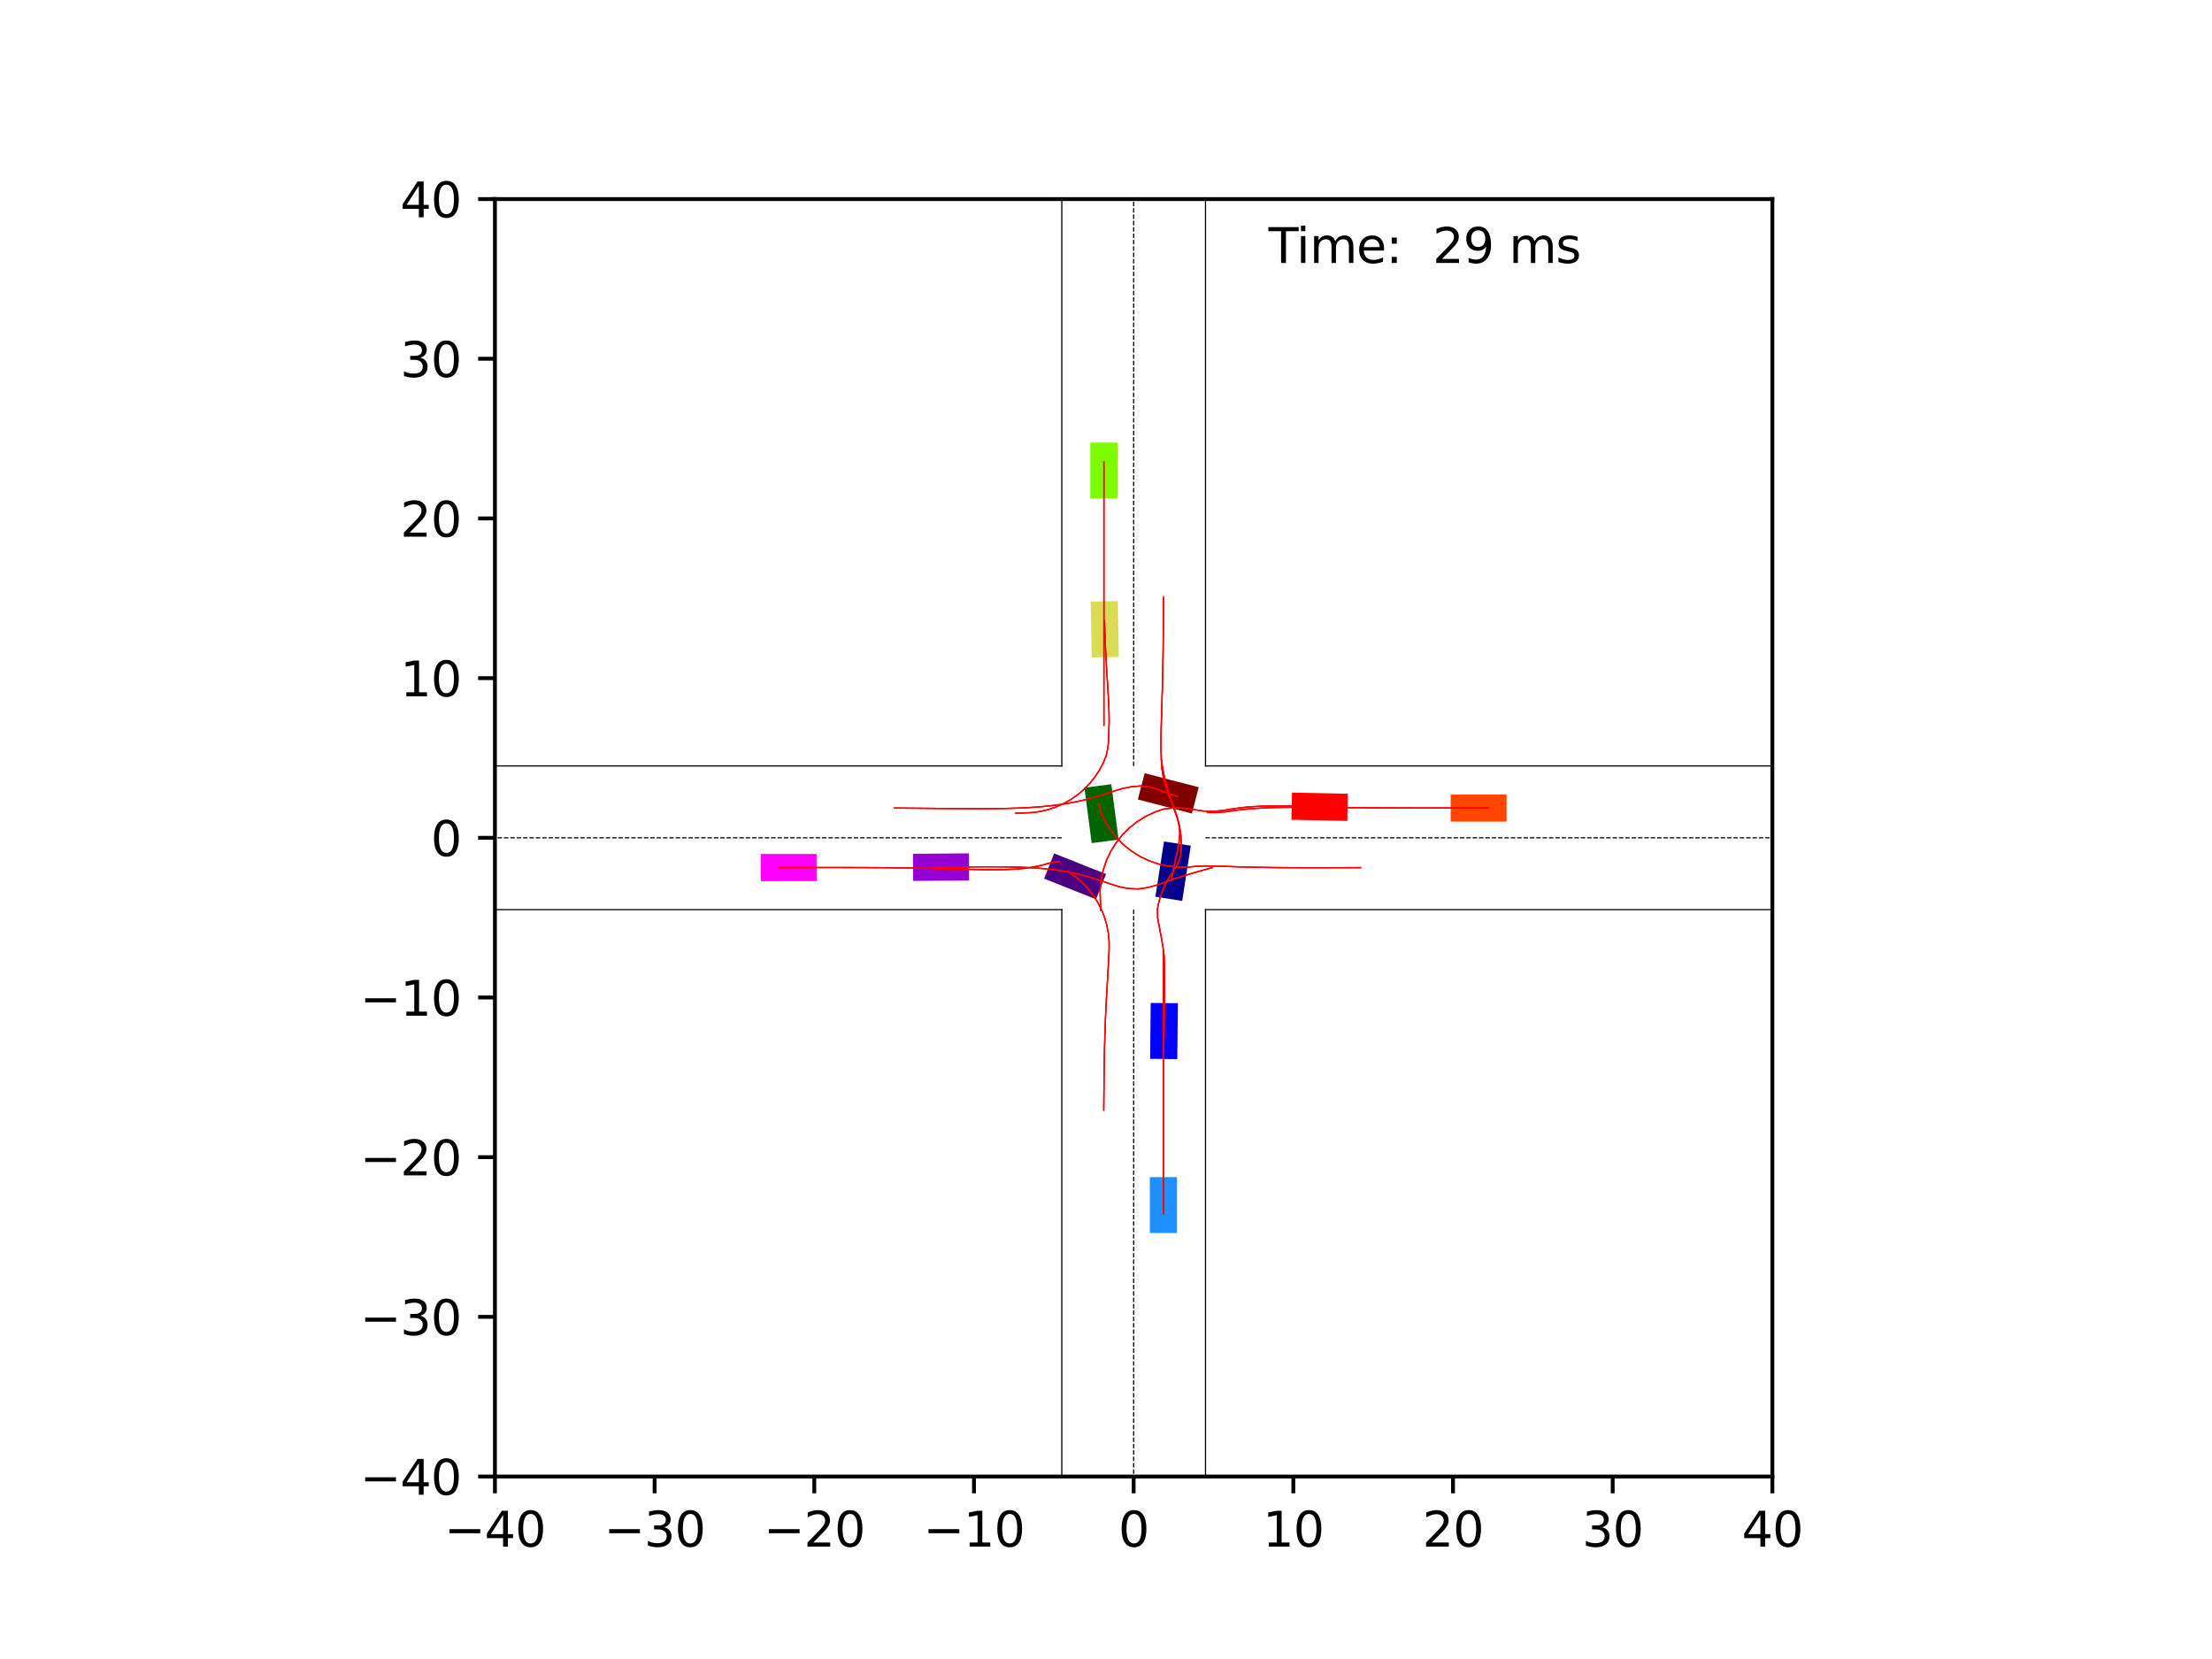 <?xml version="1.0" encoding="utf-8" standalone="no"?>
<!DOCTYPE svg PUBLIC "-//W3C//DTD SVG 1.1//EN"
  "http://www.w3.org/Graphics/SVG/1.1/DTD/svg11.dtd">
<svg xmlns:xlink="http://www.w3.org/1999/xlink" width="460.8pt" height="345.6pt" viewBox="0 0 460.8 345.6" xmlns="http://www.w3.org/2000/svg" version="1.1">
 <defs>
  <style type="text/css">*{stroke-linejoin: round; stroke-linecap: butt}</style>
 </defs>
 <g id="figure_1">
  <g id="patch_1">
   <path d="M 0 345.6 
L 460.8 345.6 
L 460.8 0 
L 0 0 
z
" style="fill: #ffffff"/>
  </g>
  <g id="axes_1">
   <g id="patch_2">
    <path d="M 103.104 307.584 
L 369.216 307.584 
L 369.216 41.472 
L 103.104 41.472 
z
" style="fill: #ffffff"/>
   </g>
   <g id="patch_3">
    <path d="M 246.272 187.673 
L 248.068 176.17 
L 242.481 175.297 
L 240.685 186.8 
z
" clip-path="url(#pac5187d729)" style="fill: #00008b"/>
   </g>
   <g id="patch_4">
    <path d="M 249.718 163.996 
L 238.449 161.071 
L 237.029 166.544 
L 248.297 169.47 
z
" clip-path="url(#pac5187d729)" style="fill: #800000"/>
   </g>
   <g id="patch_5">
    <path d="M 225.902 164.095 
L 227.417 175.639 
L 233.024 174.903 
L 231.509 163.36 
z
" clip-path="url(#pac5187d729)" style="fill: #006400"/>
   </g>
   <g id="patch_6">
    <path d="M 217.504 183.037 
L 228.323 187.338 
L 230.412 182.083 
L 219.593 177.782 
z
" clip-path="url(#pac5187d729)" style="fill: #4b0082"/>
   </g>
   <g id="patch_7">
    <path d="M 245.25 220.628 
L 245.364 208.987 
L 239.71 208.931 
L 239.595 220.573 
z
" clip-path="url(#pac5187d729)" style="fill: #0000ff"/>
   </g>
   <g id="patch_8">
    <path d="M 280.784 165.356 
L 269.144 165.117 
L 269.028 170.771 
L 280.668 171.01 
z
" clip-path="url(#pac5187d729)" style="fill: #ff0000"/>
   </g>
   <g id="patch_9">
    <path d="M 227.203 125.317 
L 227.429 136.958 
L 233.083 136.848 
L 232.857 125.208 
z
" clip-path="url(#pac5187d729)" style="fill: #dbdc56"/>
   </g>
   <g id="patch_10">
    <path d="M 190.23 183.512 
L 201.872 183.427 
L 201.831 177.772 
L 190.189 177.857 
z
" clip-path="url(#pac5187d729)" style="fill: #9400d3"/>
   </g>
   <g id="patch_11">
    <path d="M 245.188 256.856 
L 245.188 245.214 
L 239.533 245.214 
L 239.533 256.856 
z
" clip-path="url(#pac5187d729)" style="fill: #1e90ff"/>
   </g>
   <g id="patch_12">
    <path d="M 313.846 165.501 
L 302.204 165.504 
L 302.205 171.158 
L 313.847 171.156 
z
" clip-path="url(#pac5187d729)" style="fill: #ff4500"/>
   </g>
   <g id="patch_13">
    <path d="M 227.132 92.2 
L 227.132 103.842 
L 232.787 103.842 
L 232.787 92.2 
z
" clip-path="url(#pac5187d729)" style="fill: #7cfc00"/>
   </g>
   <g id="patch_14">
    <path d="M 158.476 183.555 
L 170.118 183.547 
L 170.115 177.893 
L 158.472 177.9 
z
" clip-path="url(#pac5187d729)" style="fill: #ff00ff"/>
   </g>
   <g id="matplotlib.axis_1">
    <g id="xtick_1">
     <g id="line2d_1">
      <defs>
       <path id="m1d5bf9b621" d="M 0 0 
L 0 3.5 
" style="stroke: #000000; stroke-width: 0.8"/>
      </defs>
      <g>
       <use xlink:href="#m1d5bf9b621" x="103.104" y="307.584" style="stroke: #000000; stroke-width: 0.8"/>
      </g>
     </g>
     <g id="text_1">
      <!-- −40 -->
      <g transform="translate(92.552 322.182) scale(0.1 -0.1)">
       <defs>
        <path id="DejaVuSans-2212" d="M 678 2272 
L 4684 2272 
L 4684 1741 
L 678 1741 
L 678 2272 
z
" transform="scale(0.016)"/>
        <path id="DejaVuSans-34" d="M 2419 4116 
L 825 1625 
L 2419 1625 
L 2419 4116 
z
M 2253 4666 
L 3047 4666 
L 3047 1625 
L 3713 1625 
L 3713 1100 
L 3047 1100 
L 3047 0 
L 2419 0 
L 2419 1100 
L 313 1100 
L 313 1709 
L 2253 4666 
z
" transform="scale(0.016)"/>
        <path id="DejaVuSans-30" d="M 2034 4250 
Q 1547 4250 1301 3770 
Q 1056 3291 1056 2328 
Q 1056 1369 1301 889 
Q 1547 409 2034 409 
Q 2525 409 2770 889 
Q 3016 1369 3016 2328 
Q 3016 3291 2770 3770 
Q 2525 4250 2034 4250 
z
M 2034 4750 
Q 2819 4750 3233 4129 
Q 3647 3509 3647 2328 
Q 3647 1150 3233 529 
Q 2819 -91 2034 -91 
Q 1250 -91 836 529 
Q 422 1150 422 2328 
Q 422 3509 836 4129 
Q 1250 4750 2034 4750 
z
" transform="scale(0.016)"/>
       </defs>
       <use xlink:href="#DejaVuSans-2212"/>
       <use xlink:href="#DejaVuSans-34" x="83.789"/>
       <use xlink:href="#DejaVuSans-30" x="147.412"/>
      </g>
     </g>
    </g>
    <g id="xtick_2">
     <g id="line2d_2">
      <g>
       <use xlink:href="#m1d5bf9b621" x="136.368" y="307.584" style="stroke: #000000; stroke-width: 0.8"/>
      </g>
     </g>
     <g id="text_2">
      <!-- −30 -->
      <g transform="translate(125.816 322.182) scale(0.1 -0.1)">
       <defs>
        <path id="DejaVuSans-33" d="M 2597 2516 
Q 3050 2419 3304 2112 
Q 3559 1806 3559 1356 
Q 3559 666 3084 287 
Q 2609 -91 1734 -91 
Q 1441 -91 1130 -33 
Q 819 25 488 141 
L 488 750 
Q 750 597 1062 519 
Q 1375 441 1716 441 
Q 2309 441 2620 675 
Q 2931 909 2931 1356 
Q 2931 1769 2642 2001 
Q 2353 2234 1838 2234 
L 1294 2234 
L 1294 2753 
L 1863 2753 
Q 2328 2753 2575 2939 
Q 2822 3125 2822 3475 
Q 2822 3834 2567 4026 
Q 2313 4219 1838 4219 
Q 1578 4219 1281 4162 
Q 984 4106 628 3988 
L 628 4550 
Q 988 4650 1302 4700 
Q 1616 4750 1894 4750 
Q 2613 4750 3031 4423 
Q 3450 4097 3450 3541 
Q 3450 3153 3228 2886 
Q 3006 2619 2597 2516 
z
" transform="scale(0.016)"/>
       </defs>
       <use xlink:href="#DejaVuSans-2212"/>
       <use xlink:href="#DejaVuSans-33" x="83.789"/>
       <use xlink:href="#DejaVuSans-30" x="147.412"/>
      </g>
     </g>
    </g>
    <g id="xtick_3">
     <g id="line2d_3">
      <g>
       <use xlink:href="#m1d5bf9b621" x="169.632" y="307.584" style="stroke: #000000; stroke-width: 0.8"/>
      </g>
     </g>
     <g id="text_3">
      <!-- −20 -->
      <g transform="translate(159.08 322.182) scale(0.1 -0.1)">
       <defs>
        <path id="DejaVuSans-32" d="M 1228 531 
L 3431 531 
L 3431 0 
L 469 0 
L 469 531 
Q 828 903 1448 1529 
Q 2069 2156 2228 2338 
Q 2531 2678 2651 2914 
Q 2772 3150 2772 3378 
Q 2772 3750 2511 3984 
Q 2250 4219 1831 4219 
Q 1534 4219 1204 4116 
Q 875 4013 500 3803 
L 500 4441 
Q 881 4594 1212 4672 
Q 1544 4750 1819 4750 
Q 2544 4750 2975 4387 
Q 3406 4025 3406 3419 
Q 3406 3131 3298 2873 
Q 3191 2616 2906 2266 
Q 2828 2175 2409 1742 
Q 1991 1309 1228 531 
z
" transform="scale(0.016)"/>
       </defs>
       <use xlink:href="#DejaVuSans-2212"/>
       <use xlink:href="#DejaVuSans-32" x="83.789"/>
       <use xlink:href="#DejaVuSans-30" x="147.412"/>
      </g>
     </g>
    </g>
    <g id="xtick_4">
     <g id="line2d_4">
      <g>
       <use xlink:href="#m1d5bf9b621" x="202.896" y="307.584" style="stroke: #000000; stroke-width: 0.8"/>
      </g>
     </g>
     <g id="text_4">
      <!-- −10 -->
      <g transform="translate(192.344 322.182) scale(0.1 -0.1)">
       <defs>
        <path id="DejaVuSans-31" d="M 794 531 
L 1825 531 
L 1825 4091 
L 703 3866 
L 703 4441 
L 1819 4666 
L 2450 4666 
L 2450 531 
L 3481 531 
L 3481 0 
L 794 0 
L 794 531 
z
" transform="scale(0.016)"/>
       </defs>
       <use xlink:href="#DejaVuSans-2212"/>
       <use xlink:href="#DejaVuSans-31" x="83.789"/>
       <use xlink:href="#DejaVuSans-30" x="147.412"/>
      </g>
     </g>
    </g>
    <g id="xtick_5">
     <g id="line2d_5">
      <g>
       <use xlink:href="#m1d5bf9b621" x="236.16" y="307.584" style="stroke: #000000; stroke-width: 0.8"/>
      </g>
     </g>
     <g id="text_5">
      <!-- 0 -->
      <g transform="translate(232.979 322.182) scale(0.1 -0.1)">
       <use xlink:href="#DejaVuSans-30"/>
      </g>
     </g>
    </g>
    <g id="xtick_6">
     <g id="line2d_6">
      <g>
       <use xlink:href="#m1d5bf9b621" x="269.424" y="307.584" style="stroke: #000000; stroke-width: 0.8"/>
      </g>
     </g>
     <g id="text_6">
      <!-- 10 -->
      <g transform="translate(263.062 322.182) scale(0.1 -0.1)">
       <use xlink:href="#DejaVuSans-31"/>
       <use xlink:href="#DejaVuSans-30" x="63.623"/>
      </g>
     </g>
    </g>
    <g id="xtick_7">
     <g id="line2d_7">
      <g>
       <use xlink:href="#m1d5bf9b621" x="302.688" y="307.584" style="stroke: #000000; stroke-width: 0.8"/>
      </g>
     </g>
     <g id="text_7">
      <!-- 20 -->
      <g transform="translate(296.325 322.182) scale(0.1 -0.1)">
       <use xlink:href="#DejaVuSans-32"/>
       <use xlink:href="#DejaVuSans-30" x="63.623"/>
      </g>
     </g>
    </g>
    <g id="xtick_8">
     <g id="line2d_8">
      <g>
       <use xlink:href="#m1d5bf9b621" x="335.952" y="307.584" style="stroke: #000000; stroke-width: 0.8"/>
      </g>
     </g>
     <g id="text_8">
      <!-- 30 -->
      <g transform="translate(329.589 322.182) scale(0.1 -0.1)">
       <use xlink:href="#DejaVuSans-33"/>
       <use xlink:href="#DejaVuSans-30" x="63.623"/>
      </g>
     </g>
    </g>
    <g id="xtick_9">
     <g id="line2d_9">
      <g>
       <use xlink:href="#m1d5bf9b621" x="369.216" y="307.584" style="stroke: #000000; stroke-width: 0.8"/>
      </g>
     </g>
     <g id="text_9">
      <!-- 40 -->
      <g transform="translate(362.853 322.182) scale(0.1 -0.1)">
       <use xlink:href="#DejaVuSans-34"/>
       <use xlink:href="#DejaVuSans-30" x="63.623"/>
      </g>
     </g>
    </g>
   </g>
   <g id="matplotlib.axis_2">
    <g id="ytick_1">
     <g id="line2d_10">
      <defs>
       <path id="m1399d69692" d="M 0 0 
L -3.5 0 
" style="stroke: #000000; stroke-width: 0.8"/>
      </defs>
      <g>
       <use xlink:href="#m1399d69692" x="103.104" y="307.584" style="stroke: #000000; stroke-width: 0.8"/>
      </g>
     </g>
     <g id="text_10">
      <!-- −40 -->
      <g transform="translate(74.999 311.383) scale(0.1 -0.1)">
       <use xlink:href="#DejaVuSans-2212"/>
       <use xlink:href="#DejaVuSans-34" x="83.789"/>
       <use xlink:href="#DejaVuSans-30" x="147.412"/>
      </g>
     </g>
    </g>
    <g id="ytick_2">
     <g id="line2d_11">
      <g>
       <use xlink:href="#m1399d69692" x="103.104" y="274.32" style="stroke: #000000; stroke-width: 0.8"/>
      </g>
     </g>
     <g id="text_11">
      <!-- −30 -->
      <g transform="translate(74.999 278.119) scale(0.1 -0.1)">
       <use xlink:href="#DejaVuSans-2212"/>
       <use xlink:href="#DejaVuSans-33" x="83.789"/>
       <use xlink:href="#DejaVuSans-30" x="147.412"/>
      </g>
     </g>
    </g>
    <g id="ytick_3">
     <g id="line2d_12">
      <g>
       <use xlink:href="#m1399d69692" x="103.104" y="241.056" style="stroke: #000000; stroke-width: 0.8"/>
      </g>
     </g>
     <g id="text_12">
      <!-- −20 -->
      <g transform="translate(74.999 244.855) scale(0.1 -0.1)">
       <use xlink:href="#DejaVuSans-2212"/>
       <use xlink:href="#DejaVuSans-32" x="83.789"/>
       <use xlink:href="#DejaVuSans-30" x="147.412"/>
      </g>
     </g>
    </g>
    <g id="ytick_4">
     <g id="line2d_13">
      <g>
       <use xlink:href="#m1399d69692" x="103.104" y="207.792" style="stroke: #000000; stroke-width: 0.8"/>
      </g>
     </g>
     <g id="text_13">
      <!-- −10 -->
      <g transform="translate(74.999 211.591) scale(0.1 -0.1)">
       <use xlink:href="#DejaVuSans-2212"/>
       <use xlink:href="#DejaVuSans-31" x="83.789"/>
       <use xlink:href="#DejaVuSans-30" x="147.412"/>
      </g>
     </g>
    </g>
    <g id="ytick_5">
     <g id="line2d_14">
      <g>
       <use xlink:href="#m1399d69692" x="103.104" y="174.528" style="stroke: #000000; stroke-width: 0.8"/>
      </g>
     </g>
     <g id="text_14">
      <!-- 0 -->
      <g transform="translate(89.742 178.327) scale(0.1 -0.1)">
       <use xlink:href="#DejaVuSans-30"/>
      </g>
     </g>
    </g>
    <g id="ytick_6">
     <g id="line2d_15">
      <g>
       <use xlink:href="#m1399d69692" x="103.104" y="141.264" style="stroke: #000000; stroke-width: 0.8"/>
      </g>
     </g>
     <g id="text_15">
      <!-- 10 -->
      <g transform="translate(83.379 145.063) scale(0.1 -0.1)">
       <use xlink:href="#DejaVuSans-31"/>
       <use xlink:href="#DejaVuSans-30" x="63.623"/>
      </g>
     </g>
    </g>
    <g id="ytick_7">
     <g id="line2d_16">
      <g>
       <use xlink:href="#m1399d69692" x="103.104" y="108" style="stroke: #000000; stroke-width: 0.8"/>
      </g>
     </g>
     <g id="text_16">
      <!-- 20 -->
      <g transform="translate(83.379 111.799) scale(0.1 -0.1)">
       <use xlink:href="#DejaVuSans-32"/>
       <use xlink:href="#DejaVuSans-30" x="63.623"/>
      </g>
     </g>
    </g>
    <g id="ytick_8">
     <g id="line2d_17">
      <g>
       <use xlink:href="#m1399d69692" x="103.104" y="74.736" style="stroke: #000000; stroke-width: 0.8"/>
      </g>
     </g>
     <g id="text_17">
      <!-- 30 -->
      <g transform="translate(83.379 78.535) scale(0.1 -0.1)">
       <use xlink:href="#DejaVuSans-33"/>
       <use xlink:href="#DejaVuSans-30" x="63.623"/>
      </g>
     </g>
    </g>
    <g id="ytick_9">
     <g id="line2d_18">
      <g>
       <use xlink:href="#m1399d69692" x="103.104" y="41.472" style="stroke: #000000; stroke-width: 0.8"/>
      </g>
     </g>
     <g id="text_18">
      <!-- 40 -->
      <g transform="translate(83.379 45.271) scale(0.1 -0.1)">
       <use xlink:href="#DejaVuSans-34"/>
       <use xlink:href="#DejaVuSans-30" x="63.623"/>
      </g>
     </g>
    </g>
   </g>
   <g id="line2d_19">
    <path d="M 251.129 346.6 
L 251.129 189.497 
" clip-path="url(#pac5187d729)" style="fill: none; stroke: #000000; stroke-width: 0.25; stroke-linecap: square"/>
   </g>
   <g id="line2d_20">
    <path d="M 251.129 189.497 
L 417.449 189.497 
" clip-path="url(#pac5187d729)" style="fill: none; stroke: #000000; stroke-width: 0.25; stroke-linecap: square"/>
   </g>
   <g id="line2d_21">
    <path d="M 417.449 159.559 
L 251.129 159.559 
" clip-path="url(#pac5187d729)" style="fill: none; stroke: #000000; stroke-width: 0.25; stroke-linecap: square"/>
   </g>
   <g id="line2d_22">
    <path d="M 251.129 159.559 
L 251.129 -1 
" clip-path="url(#pac5187d729)" style="fill: none; stroke: #000000; stroke-width: 0.25; stroke-linecap: square"/>
   </g>
   <g id="line2d_23">
    <path d="M 221.191 -1 
L 221.191 159.559 
" clip-path="url(#pac5187d729)" style="fill: none; stroke: #000000; stroke-width: 0.25; stroke-linecap: square"/>
   </g>
   <g id="line2d_24">
    <path d="M 221.191 159.559 
L 54.871 159.559 
" clip-path="url(#pac5187d729)" style="fill: none; stroke: #000000; stroke-width: 0.25; stroke-linecap: square"/>
   </g>
   <g id="line2d_25">
    <path d="M 54.871 189.497 
L 221.191 189.497 
" clip-path="url(#pac5187d729)" style="fill: none; stroke: #000000; stroke-width: 0.25; stroke-linecap: square"/>
   </g>
   <g id="line2d_26">
    <path d="M 221.191 189.497 
L 221.191 346.6 
" clip-path="url(#pac5187d729)" style="fill: none; stroke: #000000; stroke-width: 0.25; stroke-linecap: square"/>
   </g>
   <g id="line2d_27">
    <path d="M 251.129 174.528 
L 417.449 174.528 
" clip-path="url(#pac5187d729)" style="fill: none; stroke-dasharray: 0.925,0.4; stroke-dashoffset: 0; stroke: #000000; stroke-width: 0.25"/>
   </g>
   <g id="line2d_28">
    <path d="M 236.16 159.559 
L 236.16 -1 
" clip-path="url(#pac5187d729)" style="fill: none; stroke-dasharray: 0.925,0.4; stroke-dashoffset: 0; stroke: #000000; stroke-width: 0.25"/>
   </g>
   <g id="line2d_29">
    <path d="M 221.191 174.528 
L 54.871 174.528 
" clip-path="url(#pac5187d729)" style="fill: none; stroke-dasharray: 0.925,0.4; stroke-dashoffset: 0; stroke: #000000; stroke-width: 0.25"/>
   </g>
   <g id="line2d_30">
    <path d="M 236.16 189.497 
L 236.16 346.6 
" clip-path="url(#pac5187d729)" style="fill: none; stroke-dasharray: 0.925,0.4; stroke-dashoffset: 0; stroke: #000000; stroke-width: 0.25"/>
   </g>
   <g id="line2d_31">
    <path d="M 243.995 183.457 
L 244.374 181.484 
L 244.786 179.515 
L 245.223 177.548 
L 245.604 175.568 
L 245.778 173.557 
L 245.565 171.55 
L 245.043 169.6 
L 244.312 167.72 
L 243.546 165.857 
L 242.882 163.957 
L 242.352 162.018 
L 242.02 160.04 
L 241.91 158.042 
L 241.839 156.045 
L 241.843 154.052 
L 241.876 152.062 
L 241.927 150.076 
L 241.987 148.093 
L 242.05 146.113 
L 242.109 144.135 
L 242.163 142.16 
L 242.21 140.186 
L 242.25 138.213 
L 242.282 136.241 
L 242.308 134.271 
L 242.328 132.301 
L 242.344 130.332 
L 242.357 128.363 
L 242.369 126.395 
L 242.379 124.427 
" clip-path="url(#pac5187d729)" style="fill: none; stroke: #ff0000; stroke-opacity: 0.2; stroke-width: 0.25; stroke-linecap: square"/>
   </g>
   <g id="line2d_32">
    <path d="M 243.995 183.457 
L 244.375 181.484 
L 244.785 179.515 
L 245.221 177.548 
L 245.601 175.567 
L 245.775 173.556 
L 245.561 171.548 
L 245.04 169.598 
L 244.308 167.718 
L 243.542 165.854 
L 242.878 163.954 
L 242.349 162.015 
L 242.018 160.036 
L 241.909 158.037 
L 241.838 156.04 
L 241.842 154.046 
L 241.875 152.056 
L 241.927 150.07 
L 241.987 148.086 
L 242.05 146.106 
L 242.11 144.128 
L 242.164 142.152 
L 242.212 140.178 
L 242.251 138.205 
L 242.284 136.233 
L 242.31 134.262 
L 242.331 132.292 
L 242.347 130.323 
L 242.36 128.354 
L 242.372 126.385 
L 242.382 124.417 
" clip-path="url(#pac5187d729)" style="fill: none; stroke: #ff0000; stroke-opacity: 0.4; stroke-width: 0.25; stroke-linecap: square"/>
   </g>
   <g id="line2d_33">
    <path d="M 243.995 183.457 
L 244.376 181.485 
L 244.787 179.515 
L 245.223 177.548 
L 245.604 175.568 
L 245.779 173.557 
L 245.567 171.549 
L 245.048 169.598 
L 244.316 167.719 
L 243.551 165.854 
L 242.889 163.954 
L 242.361 162.015 
L 242.032 160.036 
L 241.925 158.037 
L 241.854 156.04 
L 241.857 154.047 
L 241.89 152.057 
L 241.941 150.071 
L 242.001 148.088 
L 242.063 146.108 
L 242.122 144.13 
L 242.175 142.154 
L 242.221 140.18 
L 242.26 138.208 
L 242.291 136.236 
L 242.316 134.266 
L 242.335 132.296 
L 242.35 130.327 
L 242.362 128.359 
L 242.372 126.391 
L 242.381 124.423 
" clip-path="url(#pac5187d729)" style="fill: none; stroke: #ff0000; stroke-opacity: 0.6; stroke-width: 0.25; stroke-linecap: square"/>
   </g>
   <g id="line2d_34">
    <path d="M 243.995 183.457 
L 244.376 181.485 
L 244.786 179.515 
L 245.222 177.548 
L 245.602 175.567 
L 245.777 173.557 
L 245.565 171.549 
L 245.045 169.598 
L 244.312 167.719 
L 243.546 165.855 
L 242.884 163.955 
L 242.356 162.015 
L 242.027 160.037 
L 241.921 158.038 
L 241.849 156.042 
L 241.852 154.048 
L 241.885 152.058 
L 241.935 150.072 
L 241.995 148.089 
L 242.056 146.109 
L 242.115 144.132 
L 242.168 142.156 
L 242.215 140.182 
L 242.253 138.209 
L 242.285 136.238 
L 242.31 134.268 
L 242.33 132.298 
L 242.345 130.329 
L 242.357 128.361 
L 242.368 126.393 
L 242.377 124.425 
" clip-path="url(#pac5187d729)" style="fill: none; stroke: #ff0000; stroke-opacity: 0.8; stroke-width: 0.25; stroke-linecap: square"/>
   </g>
   <g id="line2d_35">
    <path d="M 243.995 183.457 
L 244.376 181.485 
L 244.787 179.515 
L 245.222 177.548 
L 245.603 175.567 
L 245.777 173.557 
L 245.566 171.549 
L 245.045 169.599 
L 244.313 167.719 
L 243.548 165.855 
L 242.886 163.954 
L 242.359 162.015 
L 242.032 160.036 
L 241.927 158.037 
L 241.855 156.04 
L 241.858 154.047 
L 241.89 152.057 
L 241.941 150.071 
L 242 148.088 
L 242.061 146.108 
L 242.119 144.13 
L 242.173 142.155 
L 242.219 140.181 
L 242.258 138.208 
L 242.289 136.237 
L 242.314 134.267 
L 242.334 132.297 
L 242.349 130.328 
L 242.361 128.36 
L 242.372 126.392 
L 242.381 124.424 
" clip-path="url(#pac5187d729)" style="fill: none; stroke: #ff0000; stroke-width: 0.25; stroke-linecap: square"/>
   </g>
   <g id="line2d_36">
    <path d="M 245.262 165.917 
L 243.372 165.275 
L 241.504 164.567 
L 239.603 163.948 
L 237.614 163.727 
L 235.621 163.909 
L 233.66 164.308 
L 231.755 164.918 
L 229.859 165.555 
L 227.941 166.119 
L 226.006 166.618 
L 224.055 167.049 
L 222.092 167.41 
L 220.118 167.704 
L 218.137 167.936 
L 216.151 168.113 
L 214.163 168.244 
L 212.173 168.336 
L 210.183 168.397 
L 208.194 168.434 
L 206.205 168.453 
L 204.216 168.459 
L 202.228 168.455 
L 200.24 168.445 
L 198.254 168.431 
L 196.267 168.415 
L 194.281 168.398 
L 192.295 168.381 
L 190.309 168.364 
L 188.323 168.348 
L 186.338 168.331 
" clip-path="url(#pac5187d729)" style="fill: none; stroke: #ff0000; stroke-opacity: 0.2; stroke-width: 0.25; stroke-linecap: square"/>
   </g>
   <g id="line2d_37">
    <path d="M 245.262 165.917 
L 243.372 165.273 
L 241.504 164.566 
L 239.603 163.947 
L 237.615 163.725 
L 235.622 163.907 
L 233.661 164.306 
L 231.755 164.916 
L 229.859 165.553 
L 227.941 166.117 
L 226.006 166.616 
L 224.055 167.047 
L 222.092 167.408 
L 220.118 167.702 
L 218.137 167.934 
L 216.151 168.111 
L 214.163 168.242 
L 212.173 168.334 
L 210.183 168.395 
L 208.194 168.432 
L 206.204 168.451 
L 204.216 168.457 
L 202.228 168.453 
L 200.24 168.444 
L 198.253 168.43 
L 196.267 168.414 
L 194.28 168.398 
L 192.294 168.381 
L 190.309 168.364 
L 188.323 168.348 
L 186.337 168.332 
" clip-path="url(#pac5187d729)" style="fill: none; stroke: #ff0000; stroke-opacity: 0.4; stroke-width: 0.25; stroke-linecap: square"/>
   </g>
   <g id="line2d_38">
    <path d="M 245.262 165.917 
L 243.373 165.272 
L 241.504 164.565 
L 239.603 163.946 
L 237.615 163.725 
L 235.622 163.905 
L 233.66 164.303 
L 231.755 164.915 
L 229.859 165.552 
L 227.941 166.116 
L 226.006 166.615 
L 224.055 167.046 
L 222.092 167.408 
L 220.118 167.702 
L 218.137 167.934 
L 216.151 168.111 
L 214.163 168.242 
L 212.173 168.334 
L 210.183 168.395 
L 208.194 168.433 
L 206.204 168.452 
L 204.216 168.457 
L 202.228 168.454 
L 200.24 168.444 
L 198.253 168.43 
L 196.267 168.415 
L 194.28 168.398 
L 192.294 168.381 
L 190.309 168.365 
L 188.323 168.349 
L 186.337 168.332 
" clip-path="url(#pac5187d729)" style="fill: none; stroke: #ff0000; stroke-opacity: 0.6; stroke-width: 0.25; stroke-linecap: square"/>
   </g>
   <g id="line2d_39">
    <path d="M 245.262 165.917 
L 243.373 165.271 
L 241.504 164.565 
L 239.603 163.946 
L 237.615 163.725 
L 235.622 163.906 
L 233.66 164.304 
L 231.755 164.916 
L 229.859 165.553 
L 227.941 166.118 
L 226.006 166.617 
L 224.056 167.048 
L 222.092 167.409 
L 220.118 167.703 
L 218.137 167.935 
L 216.152 168.112 
L 214.163 168.243 
L 212.174 168.335 
L 210.184 168.397 
L 208.194 168.434 
L 206.205 168.453 
L 204.216 168.458 
L 202.228 168.455 
L 200.241 168.445 
L 198.254 168.431 
L 196.267 168.415 
L 194.281 168.398 
L 192.295 168.381 
L 190.309 168.365 
L 188.323 168.348 
L 186.338 168.332 
" clip-path="url(#pac5187d729)" style="fill: none; stroke: #ff0000; stroke-opacity: 0.8; stroke-width: 0.25; stroke-linecap: square"/>
   </g>
   <g id="line2d_40">
    <path d="M 245.262 165.917 
L 243.373 165.27 
L 241.505 164.564 
L 239.603 163.945 
L 237.615 163.724 
L 235.622 163.906 
L 233.661 164.305 
L 231.755 164.916 
L 229.859 165.553 
L 227.941 166.118 
L 226.006 166.617 
L 224.056 167.048 
L 222.092 167.409 
L 220.118 167.703 
L 218.137 167.935 
L 216.151 168.112 
L 214.163 168.243 
L 212.173 168.335 
L 210.184 168.396 
L 208.194 168.433 
L 206.205 168.452 
L 204.216 168.458 
L 202.228 168.454 
L 200.24 168.444 
L 198.253 168.43 
L 196.267 168.414 
L 194.281 168.398 
L 192.295 168.381 
L 190.309 168.364 
L 188.323 168.348 
L 186.337 168.332 
" clip-path="url(#pac5187d729)" style="fill: none; stroke: #ff0000; stroke-width: 0.25; stroke-linecap: square"/>
   </g>
   <g id="line2d_41">
    <path d="M 228.901 167.541 
L 229.462 169.5 
L 230.351 171.334 
L 231.445 173.056 
L 232.725 174.646 
L 234.174 176.082 
L 235.776 177.346 
L 237.51 178.423 
L 239.353 179.299 
L 241.28 179.966 
L 243.268 180.412 
L 245.292 180.634 
L 247.325 180.628 
L 249.348 180.458 
L 251.374 180.399 
L 253.397 180.417 
L 255.414 180.481 
L 257.428 180.551 
L 259.439 180.61 
L 261.446 180.658 
L 263.452 180.695 
L 265.455 180.722 
L 267.456 180.742 
L 269.456 180.754 
L 271.454 180.762 
L 273.452 180.765 
L 275.448 180.764 
L 277.444 180.761 
L 279.44 180.756 
L 281.435 180.748 
L 283.431 180.738 
" clip-path="url(#pac5187d729)" style="fill: none; stroke: #ff0000; stroke-opacity: 0.2; stroke-width: 0.25; stroke-linecap: square"/>
   </g>
   <g id="line2d_42">
    <path d="M 228.901 167.541 
L 229.462 169.5 
L 230.351 171.335 
L 231.444 173.057 
L 232.724 174.646 
L 234.173 176.083 
L 235.775 177.348 
L 237.508 178.425 
L 239.35 179.302 
L 241.278 179.968 
L 243.266 180.415 
L 245.289 180.637 
L 247.323 180.631 
L 249.345 180.461 
L 251.371 180.403 
L 253.394 180.421 
L 255.411 180.485 
L 257.425 180.555 
L 259.435 180.614 
L 261.443 180.661 
L 263.448 180.698 
L 265.451 180.726 
L 267.452 180.745 
L 269.452 180.758 
L 271.45 180.765 
L 273.447 180.767 
L 275.444 180.766 
L 277.439 180.763 
L 279.435 180.758 
L 281.43 180.75 
L 283.425 180.74 
" clip-path="url(#pac5187d729)" style="fill: none; stroke: #ff0000; stroke-opacity: 0.4; stroke-width: 0.25; stroke-linecap: square"/>
   </g>
   <g id="line2d_43">
    <path d="M 228.901 167.541 
L 229.462 169.499 
L 230.35 171.335 
L 231.444 173.057 
L 232.724 174.646 
L 234.173 176.083 
L 235.774 177.349 
L 237.506 178.429 
L 239.347 179.307 
L 241.274 179.973 
L 243.263 180.42 
L 245.286 180.641 
L 247.319 180.635 
L 249.342 180.465 
L 251.368 180.407 
L 253.39 180.425 
L 255.407 180.488 
L 257.421 180.558 
L 259.431 180.617 
L 261.439 180.664 
L 263.444 180.701 
L 265.447 180.728 
L 267.448 180.747 
L 269.447 180.759 
L 271.445 180.765 
L 273.442 180.767 
L 275.438 180.766 
L 277.434 180.762 
L 279.429 180.756 
L 281.424 180.748 
L 283.419 180.738 
" clip-path="url(#pac5187d729)" style="fill: none; stroke: #ff0000; stroke-opacity: 0.6; stroke-width: 0.25; stroke-linecap: square"/>
   </g>
   <g id="line2d_44">
    <path d="M 228.901 167.541 
L 229.463 169.499 
L 230.35 171.335 
L 231.445 173.056 
L 232.725 174.646 
L 234.174 176.082 
L 235.775 177.348 
L 237.506 178.428 
L 239.347 179.308 
L 241.275 179.973 
L 243.263 180.419 
L 245.287 180.641 
L 247.32 180.635 
L 249.342 180.464 
L 251.368 180.406 
L 253.39 180.424 
L 255.408 180.488 
L 257.421 180.558 
L 259.431 180.616 
L 261.439 180.664 
L 263.444 180.7 
L 265.447 180.727 
L 267.447 180.746 
L 269.447 180.758 
L 271.445 180.764 
L 273.441 180.766 
L 275.437 180.764 
L 277.433 180.76 
L 279.428 180.754 
L 281.422 180.746 
L 283.417 180.735 
" clip-path="url(#pac5187d729)" style="fill: none; stroke: #ff0000; stroke-opacity: 0.8; stroke-width: 0.25; stroke-linecap: square"/>
   </g>
   <g id="line2d_45">
    <path d="M 228.901 167.541 
L 229.463 169.499 
L 230.35 171.335 
L 231.444 173.057 
L 232.724 174.646 
L 234.173 176.083 
L 235.774 177.348 
L 237.507 178.427 
L 239.348 179.304 
L 241.276 179.971 
L 243.264 180.417 
L 245.287 180.639 
L 247.32 180.634 
L 249.343 180.464 
L 251.368 180.405 
L 253.391 180.424 
L 255.408 180.488 
L 257.421 180.558 
L 259.431 180.617 
L 261.439 180.664 
L 263.444 180.701 
L 265.447 180.728 
L 267.447 180.747 
L 269.446 180.758 
L 271.444 180.765 
L 273.441 180.767 
L 275.437 180.765 
L 277.432 180.761 
L 279.427 180.755 
L 281.421 180.747 
L 283.416 180.737 
" clip-path="url(#pac5187d729)" style="fill: none; stroke: #ff0000; stroke-width: 0.25; stroke-linecap: square"/>
   </g>
   <g id="line2d_46">
    <path d="M 222.527 181.564 
L 223.958 182.56 
L 225.287 183.689 
L 226.502 184.939 
L 227.592 186.3 
L 228.547 187.759 
L 229.358 189.303 
L 230.019 190.918 
L 230.523 192.59 
L 230.865 194.303 
L 231.043 196.043 
L 231.051 197.793 
L 230.967 199.542 
L 230.876 201.293 
L 230.777 203.045 
L 230.674 204.798 
L 230.572 206.553 
L 230.475 208.309 
L 230.385 210.067 
L 230.305 211.827 
L 230.236 213.589 
L 230.176 215.352 
L 230.126 217.117 
L 230.085 218.882 
L 230.051 220.649 
L 230.023 222.416 
L 230 224.183 
L 229.98 225.951 
L 229.963 227.72 
L 229.948 229.488 
L 229.936 231.257 
" clip-path="url(#pac5187d729)" style="fill: none; stroke: #ff0000; stroke-opacity: 0.2; stroke-width: 0.25; stroke-linecap: square"/>
   </g>
   <g id="line2d_47">
    <path d="M 222.527 181.564 
L 223.958 182.56 
L 225.287 183.689 
L 226.502 184.939 
L 227.592 186.3 
L 228.547 187.759 
L 229.358 189.302 
L 230.019 190.918 
L 230.523 192.589 
L 230.865 194.303 
L 231.043 196.042 
L 231.051 197.792 
L 230.967 199.542 
L 230.875 201.293 
L 230.776 203.044 
L 230.673 204.798 
L 230.571 206.552 
L 230.474 208.309 
L 230.384 210.067 
L 230.304 211.827 
L 230.234 213.589 
L 230.175 215.352 
L 230.125 217.116 
L 230.083 218.882 
L 230.049 220.648 
L 230.021 222.416 
L 229.998 224.183 
L 229.978 225.952 
L 229.961 227.72 
L 229.947 229.489 
L 229.934 231.257 
" clip-path="url(#pac5187d729)" style="fill: none; stroke: #ff0000; stroke-opacity: 0.4; stroke-width: 0.25; stroke-linecap: square"/>
   </g>
   <g id="line2d_48">
    <path d="M 222.527 181.564 
L 223.958 182.56 
L 225.288 183.688 
L 226.503 184.938 
L 227.594 186.298 
L 228.55 187.756 
L 229.362 189.3 
L 230.023 190.914 
L 230.527 192.586 
L 230.868 194.3 
L 231.043 196.04 
L 231.052 197.79 
L 230.968 199.539 
L 230.876 201.29 
L 230.777 203.042 
L 230.673 204.795 
L 230.571 206.55 
L 230.474 208.306 
L 230.384 210.064 
L 230.304 211.824 
L 230.234 213.586 
L 230.174 215.349 
L 230.124 217.114 
L 230.082 218.879 
L 230.048 220.646 
L 230.02 222.413 
L 229.997 224.181 
L 229.977 225.949 
L 229.961 227.718 
L 229.946 229.487 
L 229.934 231.255 
" clip-path="url(#pac5187d729)" style="fill: none; stroke: #ff0000; stroke-opacity: 0.6; stroke-width: 0.25; stroke-linecap: square"/>
   </g>
   <g id="line2d_49">
    <path d="M 222.527 181.564 
L 223.958 182.56 
L 225.288 183.688 
L 226.504 184.937 
L 227.595 186.297 
L 228.551 187.755 
L 229.363 189.299 
L 230.024 190.913 
L 230.528 192.585 
L 230.869 194.299 
L 231.044 196.039 
L 231.053 197.789 
L 230.968 199.538 
L 230.876 201.289 
L 230.777 203.041 
L 230.673 204.794 
L 230.571 206.549 
L 230.473 208.305 
L 230.384 210.063 
L 230.303 211.824 
L 230.234 213.585 
L 230.174 215.349 
L 230.124 217.113 
L 230.082 218.879 
L 230.048 220.646 
L 230.02 222.413 
L 229.997 224.181 
L 229.978 225.949 
L 229.961 227.718 
L 229.947 229.487 
L 229.935 231.256 
" clip-path="url(#pac5187d729)" style="fill: none; stroke: #ff0000; stroke-opacity: 0.8; stroke-width: 0.25; stroke-linecap: square"/>
   </g>
   <g id="line2d_50">
    <path d="M 222.527 181.564 
L 223.958 182.56 
L 225.287 183.688 
L 226.503 184.938 
L 227.593 186.298 
L 228.548 187.757 
L 229.36 189.301 
L 230.021 190.916 
L 230.525 192.587 
L 230.867 194.301 
L 231.043 196.041 
L 231.052 197.791 
L 230.967 199.54 
L 230.875 201.291 
L 230.776 203.043 
L 230.673 204.796 
L 230.57 206.551 
L 230.473 208.307 
L 230.383 210.065 
L 230.303 211.826 
L 230.233 213.587 
L 230.174 215.351 
L 230.124 217.115 
L 230.082 218.881 
L 230.048 220.648 
L 230.02 222.415 
L 229.998 224.183 
L 229.978 225.952 
L 229.962 227.72 
L 229.948 229.489 
L 229.936 231.258 
" clip-path="url(#pac5187d729)" style="fill: none; stroke: #ff0000; stroke-width: 0.25; stroke-linecap: square"/>
   </g>
   <g id="line2d_51">
    <path d="M 242.454 216.736 
L 242.479 214.78 
L 242.506 212.822 
L 242.533 210.863 
L 242.559 208.902 
L 242.581 206.938 
L 242.592 204.972 
L 242.588 203.003 
L 242.56 201.031 
L 242.499 199.055 
L 242.238 197.092 
L 241.897 195.136 
L 241.53 193.179 
L 241.161 191.217 
L 241.139 189.214 
L 241.589 187.256 
L 242.255 185.352 
L 243.129 183.527 
L 244.204 181.805 
L 245.317 180.1 
L 245.97 178.166 
L 246.104 176.124 
L 246.006 174.075 
L 245.679 172.047 
L 245.126 170.065 
L 244.366 168.151 
L 243.685 166.205 
L 243.073 164.235 
L 242.554 162.238 
L 242.166 160.21 
L 241.874 158.167 
" clip-path="url(#pac5187d729)" style="fill: none; stroke: #ff0000; stroke-opacity: 0.2; stroke-width: 0.25; stroke-linecap: square"/>
   </g>
   <g id="line2d_52">
    <path d="M 242.454 216.736 
L 242.479 214.78 
L 242.506 212.822 
L 242.534 210.863 
L 242.56 208.901 
L 242.581 206.938 
L 242.593 204.972 
L 242.588 203.002 
L 242.56 201.03 
L 242.498 199.055 
L 242.236 197.091 
L 241.894 195.136 
L 241.526 193.179 
L 241.156 191.217 
L 241.132 189.214 
L 241.58 187.255 
L 242.244 185.351 
L 243.117 183.526 
L 244.191 181.803 
L 245.309 180.102 
L 245.973 178.171 
L 246.111 176.129 
L 246.018 174.081 
L 245.696 172.051 
L 245.147 170.069 
L 244.412 168.144 
L 243.747 166.192 
L 243.14 164.22 
L 242.606 162.226 
L 242.192 160.204 
L 241.873 158.164 
" clip-path="url(#pac5187d729)" style="fill: none; stroke: #ff0000; stroke-opacity: 0.4; stroke-width: 0.25; stroke-linecap: square"/>
   </g>
   <g id="line2d_53">
    <path d="M 242.454 216.736 
L 242.479 214.78 
L 242.506 212.822 
L 242.534 210.863 
L 242.56 208.902 
L 242.582 206.938 
L 242.593 204.972 
L 242.589 203.003 
L 242.561 201.031 
L 242.499 199.056 
L 242.237 197.093 
L 241.895 195.137 
L 241.527 193.181 
L 241.156 191.22 
L 241.132 189.218 
L 241.579 187.259 
L 242.243 185.356 
L 243.116 183.532 
L 244.188 181.809 
L 245.304 180.108 
L 245.967 178.179 
L 246.103 176.138 
L 246.009 174.091 
L 245.688 172.063 
L 245.139 170.082 
L 244.414 168.156 
L 243.758 166.203 
L 243.159 164.231 
L 242.635 162.236 
L 242.229 160.214 
L 241.912 158.176 
" clip-path="url(#pac5187d729)" style="fill: none; stroke: #ff0000; stroke-opacity: 0.6; stroke-width: 0.25; stroke-linecap: square"/>
   </g>
   <g id="line2d_54">
    <path d="M 242.454 216.736 
L 242.48 214.78 
L 242.506 212.822 
L 242.534 210.863 
L 242.56 208.902 
L 242.581 206.938 
L 242.593 204.972 
L 242.589 203.003 
L 242.561 201.031 
L 242.499 199.056 
L 242.237 197.093 
L 241.894 195.138 
L 241.526 193.182 
L 241.156 191.22 
L 241.132 189.218 
L 241.579 187.26 
L 242.244 185.356 
L 243.117 183.532 
L 244.189 181.81 
L 245.308 180.111 
L 245.975 178.182 
L 246.113 176.142 
L 246.021 174.094 
L 245.701 172.067 
L 245.153 170.085 
L 244.429 168.159 
L 243.773 166.206 
L 243.173 164.234 
L 242.647 162.24 
L 242.237 160.219 
L 241.913 158.182 
" clip-path="url(#pac5187d729)" style="fill: none; stroke: #ff0000; stroke-opacity: 0.8; stroke-width: 0.25; stroke-linecap: square"/>
   </g>
   <g id="line2d_55">
    <path d="M 242.454 216.736 
L 242.48 214.78 
L 242.507 212.822 
L 242.534 210.863 
L 242.561 208.902 
L 242.582 206.938 
L 242.594 204.972 
L 242.59 203.004 
L 242.561 201.032 
L 242.5 199.057 
L 242.237 197.094 
L 241.895 195.139 
L 241.526 193.183 
L 241.156 191.222 
L 241.13 189.221 
L 241.576 187.262 
L 242.24 185.359 
L 243.112 183.535 
L 244.183 181.813 
L 245.301 180.114 
L 245.968 178.186 
L 246.106 176.146 
L 246.014 174.1 
L 245.695 172.073 
L 245.147 170.092 
L 244.428 168.165 
L 243.777 166.211 
L 243.181 164.239 
L 242.658 162.245 
L 242.249 160.225 
L 241.926 158.188 
" clip-path="url(#pac5187d729)" style="fill: none; stroke: #ff0000; stroke-width: 0.25; stroke-linecap: square"/>
   </g>
   <g id="line2d_56">
    <path d="M 276.891 168.116 
L 274.906 168.062 
L 272.917 168.006 
L 270.925 167.953 
L 268.928 167.908 
L 266.926 167.881 
L 264.919 167.881 
L 262.907 167.922 
L 260.89 168.02 
L 258.873 168.192 
L 256.859 168.459 
L 254.849 168.793 
L 252.812 168.985 
L 250.76 168.922 
L 248.721 168.634 
L 246.672 168.358 
L 244.601 168.28 
L 242.534 168.498 
L 240.563 169.17 
L 238.679 170.068 
L 236.906 171.176 
L 235.27 172.482 
L 233.793 173.969 
L 232.494 175.617 
L 231.391 177.405 
L 230.5 179.309 
L 229.836 181.306 
L 229.407 183.367 
L 229.219 185.464 
L 229.275 187.57 
L 229.389 189.673 
" clip-path="url(#pac5187d729)" style="fill: none; stroke: #ff0000; stroke-opacity: 0.2; stroke-width: 0.25; stroke-linecap: square"/>
   </g>
   <g id="line2d_57">
    <path d="M 276.891 168.116 
L 274.906 168.064 
L 272.917 168.01 
L 270.924 167.96 
L 268.927 167.919 
L 266.925 167.895 
L 264.917 167.898 
L 262.904 167.943 
L 260.888 168.043 
L 258.87 168.219 
L 256.856 168.49 
L 254.845 168.827 
L 252.808 169.021 
L 250.755 168.958 
L 248.715 168.667 
L 246.667 168.384 
L 244.595 168.298 
L 242.526 168.507 
L 240.551 169.172 
L 238.663 170.063 
L 236.886 171.166 
L 235.245 172.468 
L 233.763 173.951 
L 232.458 175.595 
L 231.35 177.38 
L 230.453 179.283 
L 229.782 181.277 
L 229.345 183.337 
L 229.149 185.435 
L 229.198 187.541 
L 229.282 189.647 
" clip-path="url(#pac5187d729)" style="fill: none; stroke: #ff0000; stroke-opacity: 0.4; stroke-width: 0.25; stroke-linecap: square"/>
   </g>
   <g id="line2d_58">
    <path d="M 276.891 168.116 
L 274.906 168.064 
L 272.917 168.01 
L 270.924 167.96 
L 268.927 167.918 
L 266.925 167.894 
L 264.917 167.898 
L 262.904 167.942 
L 260.888 168.043 
L 258.87 168.219 
L 256.856 168.491 
L 254.845 168.829 
L 252.808 169.024 
L 250.755 168.961 
L 248.715 168.671 
L 246.667 168.389 
L 244.595 168.305 
L 242.526 168.516 
L 240.552 169.183 
L 238.665 170.077 
L 236.89 171.183 
L 235.251 172.487 
L 233.771 173.973 
L 232.47 175.62 
L 231.366 177.407 
L 230.473 179.312 
L 229.806 181.308 
L 229.373 183.369 
L 229.182 185.466 
L 229.234 187.573 
L 229.319 189.678 
" clip-path="url(#pac5187d729)" style="fill: none; stroke: #ff0000; stroke-opacity: 0.6; stroke-width: 0.25; stroke-linecap: square"/>
   </g>
   <g id="line2d_59">
    <path d="M 276.891 168.116 
L 274.906 168.064 
L 272.917 168.01 
L 270.924 167.96 
L 268.927 167.919 
L 266.924 167.895 
L 264.917 167.898 
L 262.904 167.943 
L 260.887 168.044 
L 258.869 168.22 
L 256.855 168.491 
L 254.844 168.829 
L 252.807 169.024 
L 250.754 168.961 
L 248.714 168.669 
L 246.666 168.384 
L 244.594 168.298 
L 242.525 168.507 
L 240.55 169.172 
L 238.662 170.064 
L 236.886 171.169 
L 235.246 172.471 
L 233.765 173.955 
L 232.462 175.601 
L 231.356 177.388 
L 230.462 179.292 
L 229.793 181.288 
L 229.358 183.348 
L 229.163 185.446 
L 229.212 187.553 
L 229.292 189.658 
" clip-path="url(#pac5187d729)" style="fill: none; stroke: #ff0000; stroke-opacity: 0.8; stroke-width: 0.25; stroke-linecap: square"/>
   </g>
   <g id="line2d_60">
    <path d="M 276.891 168.116 
L 274.906 168.064 
L 272.917 168.011 
L 270.924 167.96 
L 268.927 167.919 
L 266.925 167.895 
L 264.917 167.899 
L 262.904 167.944 
L 260.887 168.045 
L 258.87 168.221 
L 256.856 168.493 
L 254.845 168.832 
L 252.808 169.027 
L 250.755 168.964 
L 248.715 168.672 
L 246.667 168.388 
L 244.596 168.302 
L 242.527 168.511 
L 240.553 169.177 
L 238.665 170.07 
L 236.889 171.175 
L 235.25 172.478 
L 233.769 173.962 
L 232.467 175.609 
L 231.362 177.396 
L 230.468 179.299 
L 229.798 181.295 
L 229.363 183.355 
L 229.168 185.452 
L 229.217 187.559 
L 229.295 189.665 
" clip-path="url(#pac5187d729)" style="fill: none; stroke: #ff0000; stroke-width: 0.25; stroke-linecap: square"/>
   </g>
   <g id="line2d_61">
    <path d="M 230.088 129.292 
L 230.142 131.083 
L 230.205 132.87 
L 230.279 134.653 
L 230.363 136.431 
L 230.458 138.204 
L 230.562 139.972 
L 230.671 141.736 
L 230.781 143.496 
L 230.885 145.251 
L 230.972 147.004 
L 231.031 148.753 
L 231.043 150.498 
L 230.986 152.239 
L 230.948 153.976 
L 230.785 155.702 
L 230.437 157.396 
L 229.793 158.997 
L 228.979 160.516 
L 228.027 161.948 
L 226.947 163.282 
L 225.747 164.507 
L 224.44 165.612 
L 223.036 166.588 
L 221.548 167.427 
L 219.989 168.123 
L 218.373 168.669 
L 216.714 169.062 
L 215.026 169.297 
L 213.324 169.376 
L 211.62 169.408 
" clip-path="url(#pac5187d729)" style="fill: none; stroke: #ff0000; stroke-opacity: 0.2; stroke-width: 0.25; stroke-linecap: square"/>
   </g>
   <g id="line2d_62">
    <path d="M 230.088 129.292 
L 230.143 131.083 
L 230.206 132.87 
L 230.281 134.653 
L 230.367 136.431 
L 230.463 138.204 
L 230.568 139.973 
L 230.678 141.737 
L 230.789 143.497 
L 230.894 145.252 
L 230.983 147.005 
L 231.042 148.754 
L 231.055 150.5 
L 230.998 152.241 
L 230.961 153.979 
L 230.799 155.705 
L 230.449 157.4 
L 229.799 158.999 
L 228.983 160.517 
L 228.029 161.949 
L 226.947 163.283 
L 225.745 164.506 
L 224.436 165.61 
L 223.031 166.585 
L 221.541 167.424 
L 219.981 168.118 
L 218.364 168.664 
L 216.704 169.055 
L 215.015 169.291 
L 213.312 169.368 
L 211.608 169.408 
" clip-path="url(#pac5187d729)" style="fill: none; stroke: #ff0000; stroke-opacity: 0.4; stroke-width: 0.25; stroke-linecap: square"/>
   </g>
   <g id="line2d_63">
    <path d="M 230.088 129.292 
L 230.143 131.083 
L 230.206 132.87 
L 230.28 134.653 
L 230.365 136.431 
L 230.46 138.204 
L 230.565 139.973 
L 230.674 141.737 
L 230.785 143.496 
L 230.89 145.252 
L 230.979 147.005 
L 231.038 148.754 
L 231.051 150.5 
L 230.993 152.241 
L 230.957 153.978 
L 230.797 155.705 
L 230.447 157.399 
L 229.794 158.997 
L 228.979 160.515 
L 228.025 161.947 
L 226.943 163.28 
L 225.741 164.503 
L 224.432 165.607 
L 223.026 166.581 
L 221.537 167.419 
L 219.977 168.112 
L 218.36 168.657 
L 216.7 169.047 
L 215.011 169.28 
L 213.308 169.353 
L 211.604 169.396 
" clip-path="url(#pac5187d729)" style="fill: none; stroke: #ff0000; stroke-opacity: 0.6; stroke-width: 0.25; stroke-linecap: square"/>
   </g>
   <g id="line2d_64">
    <path d="M 230.088 129.292 
L 230.143 131.083 
L 230.206 132.87 
L 230.281 134.653 
L 230.366 136.431 
L 230.462 138.204 
L 230.567 139.973 
L 230.677 141.737 
L 230.789 143.497 
L 230.894 145.252 
L 230.984 147.005 
L 231.044 148.754 
L 231.058 150.5 
L 231.001 152.241 
L 230.966 153.979 
L 230.807 155.705 
L 230.458 157.4 
L 229.804 158.998 
L 228.989 160.516 
L 228.035 161.948 
L 226.953 163.281 
L 225.75 164.504 
L 224.44 165.606 
L 223.033 166.58 
L 221.543 167.416 
L 219.982 168.108 
L 218.364 168.65 
L 216.703 169.039 
L 215.014 169.27 
L 213.311 169.342 
L 211.607 169.386 
" clip-path="url(#pac5187d729)" style="fill: none; stroke: #ff0000; stroke-opacity: 0.8; stroke-width: 0.25; stroke-linecap: square"/>
   </g>
   <g id="line2d_65">
    <path d="M 230.088 129.292 
L 230.143 131.083 
L 230.206 132.87 
L 230.28 134.653 
L 230.365 136.431 
L 230.461 138.204 
L 230.565 139.973 
L 230.675 141.737 
L 230.786 143.497 
L 230.891 145.252 
L 230.981 147.005 
L 231.04 148.754 
L 231.053 150.5 
L 230.996 152.241 
L 230.961 153.979 
L 230.801 155.705 
L 230.451 157.4 
L 229.796 158.997 
L 228.979 160.515 
L 228.024 161.945 
L 226.941 163.277 
L 225.738 164.5 
L 224.428 165.603 
L 223.022 166.577 
L 221.532 167.413 
L 219.971 168.106 
L 218.354 168.65 
L 216.693 169.039 
L 215.004 169.273 
L 213.301 169.347 
L 211.598 169.394 
" clip-path="url(#pac5187d729)" style="fill: none; stroke: #ff0000; stroke-width: 0.25; stroke-linecap: square"/>
   </g>
   <g id="line2d_66">
    <path d="M 194.065 180.66 
L 196.031 180.642 
L 197.998 180.624 
L 199.967 180.606 
L 201.937 180.59 
L 203.909 180.576 
L 205.883 180.57 
L 207.858 180.574 
L 209.834 180.593 
L 211.811 180.635 
L 213.788 180.706 
L 215.766 180.817 
L 217.742 180.978 
L 219.713 181.2 
L 221.677 181.494 
L 223.63 181.864 
L 225.568 182.315 
L 227.488 182.847 
L 229.388 183.454 
L 231.27 184.122 
L 233.178 184.717 
L 235.142 185.101 
L 237.144 185.173 
L 239.126 184.88 
L 241.065 184.369 
L 242.94 183.659 
L 244.834 183.001 
L 246.741 182.381 
L 248.656 181.788 
L 250.576 181.211 
L 252.498 180.638 
" clip-path="url(#pac5187d729)" style="fill: none; stroke: #ff0000; stroke-opacity: 0.2; stroke-width: 0.25; stroke-linecap: square"/>
   </g>
   <g id="line2d_67">
    <path d="M 194.065 180.66 
L 196.031 180.643 
L 197.998 180.625 
L 199.967 180.608 
L 201.938 180.592 
L 203.91 180.58 
L 205.884 180.574 
L 207.859 180.579 
L 209.836 180.6 
L 211.814 180.643 
L 213.792 180.717 
L 215.77 180.829 
L 217.746 180.992 
L 219.718 181.216 
L 221.683 181.512 
L 223.636 181.884 
L 225.575 182.336 
L 227.495 182.87 
L 229.396 183.478 
L 231.278 184.146 
L 233.188 184.739 
L 235.153 185.121 
L 237.156 185.19 
L 239.138 184.895 
L 241.078 184.384 
L 242.954 183.677 
L 244.851 183.027 
L 246.762 182.419 
L 248.683 181.843 
L 250.611 181.291 
L 252.543 180.752 
" clip-path="url(#pac5187d729)" style="fill: none; stroke: #ff0000; stroke-opacity: 0.4; stroke-width: 0.25; stroke-linecap: square"/>
   </g>
   <g id="line2d_68">
    <path d="M 194.065 180.66 
L 196.031 180.642 
L 197.998 180.624 
L 199.967 180.605 
L 201.937 180.589 
L 203.909 180.575 
L 205.882 180.568 
L 207.857 180.572 
L 209.833 180.591 
L 211.81 180.633 
L 213.787 180.705 
L 215.765 180.816 
L 217.74 180.977 
L 219.711 181.199 
L 221.675 181.494 
L 223.627 181.864 
L 225.565 182.315 
L 227.484 182.848 
L 229.383 183.455 
L 231.265 184.123 
L 233.173 184.715 
L 235.137 185.096 
L 237.139 185.164 
L 239.12 184.868 
L 241.058 184.357 
L 242.933 183.651 
L 244.831 183.005 
L 246.742 182.401 
L 248.663 181.829 
L 250.591 181.282 
L 252.523 180.747 
" clip-path="url(#pac5187d729)" style="fill: none; stroke: #ff0000; stroke-opacity: 0.6; stroke-width: 0.25; stroke-linecap: square"/>
   </g>
   <g id="line2d_69">
    <path d="M 194.065 180.66 
L 196.031 180.642 
L 197.998 180.624 
L 199.967 180.606 
L 201.938 180.59 
L 203.91 180.577 
L 205.883 180.57 
L 207.858 180.575 
L 209.834 180.595 
L 211.812 180.637 
L 213.79 180.71 
L 215.767 180.822 
L 217.743 180.985 
L 219.715 181.208 
L 221.679 181.504 
L 223.632 181.876 
L 225.57 182.329 
L 227.489 182.863 
L 229.389 183.472 
L 231.27 184.142 
L 233.179 184.736 
L 235.144 185.118 
L 237.146 185.186 
L 239.128 184.891 
L 241.067 184.379 
L 242.942 183.67 
L 244.839 183.021 
L 246.75 182.413 
L 248.671 181.837 
L 250.598 181.286 
L 252.53 180.747 
" clip-path="url(#pac5187d729)" style="fill: none; stroke: #ff0000; stroke-opacity: 0.8; stroke-width: 0.25; stroke-linecap: square"/>
   </g>
   <g id="line2d_70">
    <path d="M 194.065 180.66 
L 196.031 180.642 
L 197.998 180.624 
L 199.967 180.605 
L 201.937 180.588 
L 203.909 180.575 
L 205.883 180.568 
L 207.857 180.572 
L 209.833 180.591 
L 211.811 180.633 
L 213.788 180.705 
L 215.766 180.817 
L 217.741 180.978 
L 219.712 181.201 
L 221.676 181.496 
L 223.629 181.868 
L 225.566 182.32 
L 227.486 182.854 
L 229.385 183.463 
L 231.265 184.133 
L 233.174 184.728 
L 235.138 185.11 
L 237.14 185.179 
L 239.122 184.884 
L 241.059 184.372 
L 242.935 183.664 
L 244.832 183.017 
L 246.743 182.412 
L 248.664 181.838 
L 250.592 181.288 
L 252.524 180.752 
" clip-path="url(#pac5187d729)" style="fill: none; stroke: #ff0000; stroke-width: 0.25; stroke-linecap: square"/>
   </g>
   <g id="line2d_71">
    <path d="M 242.36 252.865 
L 242.36 251.035 
L 242.36 249.206 
L 242.36 247.376 
L 242.36 245.547 
L 242.36 243.717 
L 242.36 241.888 
L 242.36 240.058 
L 242.36 238.229 
L 242.36 236.399 
L 242.36 234.57 
L 242.36 232.74 
L 242.36 230.91 
L 242.36 229.081 
L 242.36 227.251 
L 242.36 225.422 
L 242.36 223.592 
L 242.36 221.763 
L 242.36 219.933 
L 242.36 218.104 
L 242.36 216.274 
L 242.36 214.445 
L 242.36 212.615 
L 242.36 210.786 
L 242.36 208.956 
L 242.36 207.127 
L 242.36 205.297 
L 242.36 203.468 
L 242.36 201.638 
L 242.36 199.809 
L 242.36 197.979 
" clip-path="url(#pac5187d729)" style="fill: none; stroke: #ff0000; stroke-opacity: 0.2; stroke-width: 0.25; stroke-linecap: square"/>
   </g>
   <g id="line2d_72">
    <path d="M 242.36 252.865 
L 242.36 251.035 
L 242.36 249.206 
L 242.36 247.376 
L 242.36 245.547 
L 242.36 243.717 
L 242.36 241.888 
L 242.36 240.058 
L 242.36 238.229 
L 242.36 236.399 
L 242.36 234.57 
L 242.36 232.74 
L 242.36 230.91 
L 242.36 229.081 
L 242.36 227.251 
L 242.36 225.422 
L 242.36 223.592 
L 242.36 221.763 
L 242.36 219.933 
L 242.36 218.104 
L 242.36 216.274 
L 242.36 214.445 
L 242.36 212.615 
L 242.36 210.786 
L 242.36 208.956 
L 242.36 207.127 
L 242.36 205.297 
L 242.36 203.468 
L 242.36 201.638 
L 242.36 199.809 
L 242.36 197.979 
" clip-path="url(#pac5187d729)" style="fill: none; stroke: #ff0000; stroke-opacity: 0.4; stroke-width: 0.25; stroke-linecap: square"/>
   </g>
   <g id="line2d_73">
    <path d="M 242.36 252.865 
L 242.36 251.035 
L 242.36 249.206 
L 242.36 247.376 
L 242.36 245.547 
L 242.36 243.717 
L 242.36 241.888 
L 242.36 240.058 
L 242.36 238.229 
L 242.36 236.399 
L 242.36 234.57 
L 242.36 232.74 
L 242.36 230.91 
L 242.36 229.081 
L 242.36 227.251 
L 242.36 225.422 
L 242.36 223.592 
L 242.36 221.763 
L 242.36 219.933 
L 242.36 218.104 
L 242.36 216.274 
L 242.36 214.445 
L 242.36 212.615 
L 242.36 210.786 
L 242.36 208.956 
L 242.36 207.127 
L 242.36 205.297 
L 242.36 203.468 
L 242.36 201.638 
L 242.36 199.809 
L 242.36 197.979 
" clip-path="url(#pac5187d729)" style="fill: none; stroke: #ff0000; stroke-opacity: 0.6; stroke-width: 0.25; stroke-linecap: square"/>
   </g>
   <g id="line2d_74">
    <path d="M 242.36 252.865 
L 242.36 251.035 
L 242.36 249.206 
L 242.36 247.376 
L 242.36 245.547 
L 242.36 243.717 
L 242.36 241.888 
L 242.36 240.058 
L 242.36 238.229 
L 242.36 236.399 
L 242.36 234.57 
L 242.36 232.74 
L 242.36 230.91 
L 242.36 229.081 
L 242.36 227.251 
L 242.36 225.422 
L 242.36 223.592 
L 242.36 221.763 
L 242.36 219.933 
L 242.36 218.104 
L 242.36 216.274 
L 242.36 214.445 
L 242.36 212.615 
L 242.36 210.786 
L 242.36 208.956 
L 242.36 207.127 
L 242.36 205.297 
L 242.36 203.468 
L 242.36 201.638 
L 242.36 199.809 
L 242.36 197.979 
" clip-path="url(#pac5187d729)" style="fill: none; stroke: #ff0000; stroke-opacity: 0.8; stroke-width: 0.25; stroke-linecap: square"/>
   </g>
   <g id="line2d_75">
    <path d="M 242.36 252.865 
L 242.36 251.035 
L 242.36 249.206 
L 242.36 247.376 
L 242.36 245.547 
L 242.36 243.717 
L 242.36 241.888 
L 242.36 240.058 
L 242.36 238.229 
L 242.36 236.399 
L 242.36 234.57 
L 242.36 232.74 
L 242.36 230.91 
L 242.36 229.081 
L 242.36 227.251 
L 242.36 225.422 
L 242.36 223.592 
L 242.36 221.763 
L 242.36 219.933 
L 242.36 218.104 
L 242.36 216.274 
L 242.36 214.445 
L 242.36 212.615 
L 242.36 210.786 
L 242.36 208.956 
L 242.36 207.127 
L 242.36 205.297 
L 242.36 203.468 
L 242.36 201.638 
L 242.36 199.809 
L 242.36 197.979 
" clip-path="url(#pac5187d729)" style="fill: none; stroke: #ff0000; stroke-width: 0.25; stroke-linecap: square"/>
   </g>
   <g id="line2d_76">
    <path d="M 310.006 168.329 
L 308.026 168.33 
L 306.047 168.33 
L 304.071 168.331 
L 302.097 168.33 
L 300.125 168.329 
L 298.155 168.328 
L 296.188 168.325 
L 294.222 168.32 
L 292.259 168.315 
L 290.298 168.307 
L 288.339 168.297 
L 286.383 168.285 
L 284.428 168.27 
L 282.476 168.253 
L 280.525 168.233 
L 278.577 168.211 
L 276.63 168.189 
L 274.686 168.167 
L 272.743 168.147 
L 270.802 168.133 
L 268.863 168.128 
L 266.925 168.138 
L 264.988 168.17 
L 263.054 168.231 
L 261.122 168.331 
L 259.194 168.48 
L 257.273 168.691 
L 255.36 168.967 
L 253.435 169.143 
L 251.503 169.139 
" clip-path="url(#pac5187d729)" style="fill: none; stroke: #ff0000; stroke-opacity: 0.2; stroke-width: 0.25; stroke-linecap: square"/>
   </g>
   <g id="line2d_77">
    <path d="M 310.006 168.329 
L 308.026 168.33 
L 306.047 168.33 
L 304.071 168.33 
L 302.097 168.329 
L 300.125 168.328 
L 298.155 168.326 
L 296.187 168.323 
L 294.222 168.318 
L 292.258 168.312 
L 290.297 168.305 
L 288.338 168.296 
L 286.381 168.285 
L 284.426 168.271 
L 282.473 168.256 
L 280.522 168.24 
L 278.573 168.222 
L 276.627 168.204 
L 274.682 168.189 
L 272.738 168.177 
L 270.797 168.171 
L 268.857 168.177 
L 266.918 168.198 
L 264.981 168.241 
L 263.047 168.313 
L 261.115 168.422 
L 259.187 168.579 
L 257.265 168.794 
L 255.352 169.07 
L 253.426 169.246 
L 251.493 169.238 
" clip-path="url(#pac5187d729)" style="fill: none; stroke: #ff0000; stroke-opacity: 0.4; stroke-width: 0.25; stroke-linecap: square"/>
   </g>
   <g id="line2d_78">
    <path d="M 310.006 168.329 
L 308.026 168.33 
L 306.047 168.33 
L 304.071 168.33 
L 302.097 168.329 
L 300.125 168.327 
L 298.155 168.325 
L 296.188 168.322 
L 294.223 168.317 
L 292.259 168.311 
L 290.298 168.304 
L 288.34 168.294 
L 286.383 168.283 
L 284.428 168.269 
L 282.476 168.254 
L 280.525 168.237 
L 278.577 168.219 
L 276.631 168.201 
L 274.686 168.186 
L 272.743 168.174 
L 270.802 168.17 
L 268.862 168.177 
L 266.924 168.2 
L 264.988 168.246 
L 263.054 168.322 
L 261.123 168.436 
L 259.196 168.598 
L 257.275 168.819 
L 255.362 169.097 
L 253.437 169.268 
L 251.504 169.251 
" clip-path="url(#pac5187d729)" style="fill: none; stroke: #ff0000; stroke-opacity: 0.6; stroke-width: 0.25; stroke-linecap: square"/>
   </g>
   <g id="line2d_79">
    <path d="M 310.006 168.329 
L 308.026 168.33 
L 306.047 168.33 
L 304.071 168.33 
L 302.097 168.329 
L 300.125 168.328 
L 298.156 168.325 
L 296.188 168.322 
L 294.223 168.317 
L 292.26 168.311 
L 290.299 168.303 
L 288.341 168.294 
L 286.384 168.282 
L 284.43 168.268 
L 282.478 168.252 
L 280.528 168.235 
L 278.58 168.217 
L 276.634 168.199 
L 274.689 168.183 
L 272.747 168.171 
L 270.806 168.167 
L 268.867 168.174 
L 266.929 168.198 
L 264.993 168.245 
L 263.06 168.322 
L 261.129 168.439 
L 259.203 168.605 
L 257.283 168.829 
L 255.371 169.112 
L 253.447 169.286 
L 251.514 169.27 
" clip-path="url(#pac5187d729)" style="fill: none; stroke: #ff0000; stroke-opacity: 0.8; stroke-width: 0.25; stroke-linecap: square"/>
   </g>
   <g id="line2d_80">
    <path d="M 310.006 168.329 
L 308.026 168.33 
L 306.047 168.33 
L 304.071 168.33 
L 302.097 168.329 
L 300.125 168.327 
L 298.156 168.325 
L 296.189 168.322 
L 294.224 168.317 
L 292.261 168.311 
L 290.3 168.303 
L 288.342 168.293 
L 286.385 168.281 
L 284.431 168.267 
L 282.479 168.251 
L 280.529 168.234 
L 278.581 168.216 
L 276.635 168.197 
L 274.691 168.181 
L 272.749 168.169 
L 270.809 168.165 
L 268.87 168.172 
L 266.932 168.196 
L 264.997 168.244 
L 263.063 168.322 
L 261.133 168.44 
L 259.207 168.607 
L 257.288 168.834 
L 255.377 169.119 
L 253.452 169.292 
L 251.52 169.274 
" clip-path="url(#pac5187d729)" style="fill: none; stroke: #ff0000; stroke-width: 0.25; stroke-linecap: square"/>
   </g>
   <g id="line2d_81">
    <path d="M 229.96 96.191 
L 229.96 98.021 
L 229.96 99.85 
L 229.96 101.68 
L 229.96 103.509 
L 229.96 105.339 
L 229.96 107.168 
L 229.96 108.998 
L 229.96 110.827 
L 229.96 112.657 
L 229.96 114.486 
L 229.96 116.316 
L 229.96 118.146 
L 229.96 119.975 
L 229.96 121.805 
L 229.96 123.634 
L 229.96 125.464 
L 229.96 127.293 
L 229.96 129.123 
L 229.96 130.952 
L 229.96 132.782 
L 229.96 134.611 
L 229.96 136.441 
L 229.96 138.27 
L 229.96 140.1 
L 229.96 141.929 
L 229.96 143.759 
L 229.96 145.588 
L 229.96 147.418 
L 229.96 149.247 
L 229.96 151.077 
" clip-path="url(#pac5187d729)" style="fill: none; stroke: #ff0000; stroke-opacity: 0.2; stroke-width: 0.25; stroke-linecap: square"/>
   </g>
   <g id="line2d_82">
    <path d="M 229.96 96.191 
L 229.96 98.021 
L 229.96 99.85 
L 229.96 101.68 
L 229.96 103.509 
L 229.96 105.339 
L 229.96 107.168 
L 229.96 108.998 
L 229.96 110.827 
L 229.96 112.657 
L 229.96 114.486 
L 229.96 116.316 
L 229.96 118.146 
L 229.96 119.975 
L 229.96 121.805 
L 229.96 123.634 
L 229.96 125.464 
L 229.96 127.293 
L 229.96 129.123 
L 229.96 130.952 
L 229.96 132.782 
L 229.96 134.611 
L 229.96 136.441 
L 229.96 138.27 
L 229.96 140.1 
L 229.96 141.929 
L 229.96 143.759 
L 229.96 145.588 
L 229.96 147.418 
L 229.96 149.247 
L 229.96 151.077 
" clip-path="url(#pac5187d729)" style="fill: none; stroke: #ff0000; stroke-opacity: 0.4; stroke-width: 0.25; stroke-linecap: square"/>
   </g>
   <g id="line2d_83">
    <path d="M 229.96 96.191 
L 229.96 98.021 
L 229.96 99.85 
L 229.96 101.68 
L 229.96 103.509 
L 229.96 105.339 
L 229.96 107.168 
L 229.96 108.998 
L 229.96 110.827 
L 229.96 112.657 
L 229.96 114.486 
L 229.96 116.316 
L 229.96 118.146 
L 229.96 119.975 
L 229.96 121.805 
L 229.96 123.634 
L 229.96 125.464 
L 229.96 127.293 
L 229.96 129.123 
L 229.96 130.952 
L 229.96 132.782 
L 229.96 134.611 
L 229.96 136.441 
L 229.96 138.27 
L 229.96 140.1 
L 229.96 141.929 
L 229.96 143.759 
L 229.96 145.588 
L 229.96 147.418 
L 229.96 149.247 
L 229.96 151.077 
" clip-path="url(#pac5187d729)" style="fill: none; stroke: #ff0000; stroke-opacity: 0.6; stroke-width: 0.25; stroke-linecap: square"/>
   </g>
   <g id="line2d_84">
    <path d="M 229.96 96.191 
L 229.96 98.021 
L 229.96 99.85 
L 229.96 101.68 
L 229.96 103.509 
L 229.96 105.339 
L 229.96 107.168 
L 229.96 108.998 
L 229.96 110.827 
L 229.96 112.657 
L 229.96 114.486 
L 229.96 116.316 
L 229.96 118.146 
L 229.96 119.975 
L 229.96 121.805 
L 229.96 123.634 
L 229.96 125.464 
L 229.96 127.293 
L 229.96 129.123 
L 229.96 130.952 
L 229.96 132.782 
L 229.96 134.611 
L 229.96 136.441 
L 229.96 138.27 
L 229.96 140.1 
L 229.96 141.929 
L 229.96 143.759 
L 229.96 145.588 
L 229.96 147.418 
L 229.96 149.247 
L 229.96 151.077 
" clip-path="url(#pac5187d729)" style="fill: none; stroke: #ff0000; stroke-opacity: 0.8; stroke-width: 0.25; stroke-linecap: square"/>
   </g>
   <g id="line2d_85">
    <path d="M 229.96 96.191 
L 229.96 98.021 
L 229.96 99.85 
L 229.96 101.68 
L 229.96 103.509 
L 229.96 105.339 
L 229.96 107.168 
L 229.96 108.998 
L 229.96 110.827 
L 229.96 112.657 
L 229.96 114.486 
L 229.96 116.316 
L 229.96 118.146 
L 229.96 119.975 
L 229.96 121.805 
L 229.96 123.634 
L 229.96 125.464 
L 229.96 127.293 
L 229.96 129.123 
L 229.96 130.952 
L 229.96 132.782 
L 229.96 134.611 
L 229.96 136.441 
L 229.96 138.27 
L 229.96 140.1 
L 229.96 141.929 
L 229.96 143.759 
L 229.96 145.588 
L 229.96 147.418 
L 229.96 149.247 
L 229.96 151.077 
" clip-path="url(#pac5187d729)" style="fill: none; stroke: #ff0000; stroke-width: 0.25; stroke-linecap: square"/>
   </g>
   <g id="line2d_86">
    <path d="M 162.314 180.726 
L 164.295 180.724 
L 166.274 180.722 
L 168.251 180.721 
L 170.226 180.72 
L 172.198 180.72 
L 174.168 180.721 
L 176.136 180.723 
L 178.102 180.728 
L 180.065 180.735 
L 182.026 180.745 
L 183.985 180.758 
L 185.942 180.776 
L 187.896 180.799 
L 189.848 180.828 
L 191.798 180.862 
L 193.746 180.902 
L 195.691 180.948 
L 197.635 180.999 
L 199.576 181.052 
L 201.515 181.103 
L 203.453 181.149 
L 205.39 181.182 
L 207.325 181.192 
L 209.259 181.168 
L 211.19 181.093 
L 213.116 180.949 
L 215.028 180.681 
L 216.918 180.288 
L 218.776 179.768 
L 220.683 179.47 
" clip-path="url(#pac5187d729)" style="fill: none; stroke: #ff0000; stroke-opacity: 0.2; stroke-width: 0.25; stroke-linecap: square"/>
   </g>
   <g id="line2d_87">
    <path d="M 162.314 180.726 
L 164.295 180.724 
L 166.274 180.722 
L 168.251 180.721 
L 170.226 180.72 
L 172.199 180.72 
L 174.169 180.721 
L 176.138 180.724 
L 178.104 180.728 
L 180.068 180.735 
L 182.03 180.745 
L 183.989 180.758 
L 185.947 180.775 
L 187.902 180.798 
L 189.856 180.825 
L 191.807 180.859 
L 193.755 180.898 
L 195.702 180.943 
L 197.647 180.991 
L 199.59 181.042 
L 201.53 181.092 
L 203.47 181.136 
L 205.408 181.167 
L 207.345 181.176 
L 209.28 181.152 
L 211.213 181.078 
L 213.141 180.936 
L 215.055 180.675 
L 216.949 180.292 
L 218.81 179.775 
L 220.721 179.496 
" clip-path="url(#pac5187d729)" style="fill: none; stroke: #ff0000; stroke-opacity: 0.4; stroke-width: 0.25; stroke-linecap: square"/>
   </g>
   <g id="line2d_88">
    <path d="M 162.314 180.726 
L 164.295 180.724 
L 166.274 180.722 
L 168.251 180.721 
L 170.226 180.72 
L 172.198 180.72 
L 174.168 180.721 
L 176.136 180.724 
L 178.102 180.728 
L 180.066 180.735 
L 182.027 180.745 
L 183.986 180.759 
L 185.943 180.777 
L 187.898 180.8 
L 189.85 180.828 
L 191.8 180.862 
L 193.748 180.902 
L 195.694 180.947 
L 197.638 180.997 
L 199.58 181.048 
L 201.52 181.099 
L 203.458 181.143 
L 205.395 181.174 
L 207.331 181.182 
L 209.265 181.155 
L 211.196 181.078 
L 213.123 180.931 
L 215.036 180.662 
L 216.926 180.269 
L 218.783 179.744 
L 220.693 179.462 
" clip-path="url(#pac5187d729)" style="fill: none; stroke: #ff0000; stroke-opacity: 0.6; stroke-width: 0.25; stroke-linecap: square"/>
   </g>
   <g id="line2d_89">
    <path d="M 162.314 180.726 
L 164.295 180.724 
L 166.274 180.722 
L 168.251 180.721 
L 170.226 180.72 
L 172.199 180.72 
L 174.169 180.721 
L 176.137 180.724 
L 178.103 180.728 
L 180.067 180.735 
L 182.029 180.745 
L 183.989 180.759 
L 185.946 180.776 
L 187.901 180.799 
L 189.854 180.827 
L 191.805 180.86 
L 193.754 180.899 
L 195.7 180.944 
L 197.645 180.992 
L 199.587 181.043 
L 201.528 181.092 
L 203.467 181.135 
L 205.405 181.165 
L 207.342 181.173 
L 209.277 181.146 
L 211.209 181.069 
L 213.137 180.924 
L 215.051 180.66 
L 216.943 180.273 
L 218.804 179.754 
L 220.715 179.478 
" clip-path="url(#pac5187d729)" style="fill: none; stroke: #ff0000; stroke-opacity: 0.8; stroke-width: 0.25; stroke-linecap: square"/>
   </g>
   <g id="line2d_90">
    <path d="M 162.314 180.726 
L 164.295 180.724 
L 166.274 180.722 
L 168.251 180.721 
L 170.226 180.72 
L 172.198 180.72 
L 174.169 180.722 
L 176.137 180.724 
L 178.103 180.729 
L 180.066 180.736 
L 182.028 180.745 
L 183.987 180.759 
L 185.944 180.777 
L 187.899 180.799 
L 189.852 180.827 
L 191.802 180.861 
L 193.751 180.9 
L 195.697 180.944 
L 197.641 180.993 
L 199.583 181.043 
L 201.523 181.092 
L 203.462 181.135 
L 205.399 181.164 
L 207.335 181.17 
L 209.269 181.142 
L 211.201 181.064 
L 213.128 180.917 
L 215.041 180.65 
L 216.933 180.26 
L 218.792 179.74 
L 220.703 179.463 
" clip-path="url(#pac5187d729)" style="fill: none; stroke: #ff0000; stroke-width: 0.25; stroke-linecap: square"/>
   </g>
   <g id="patch_15">
    <path d="M 103.104 307.584 
L 103.104 41.472 
" style="fill: none; stroke: #000000; stroke-width: 0.8; stroke-linejoin: miter; stroke-linecap: square"/>
   </g>
   <g id="patch_16">
    <path d="M 369.216 307.584 
L 369.216 41.472 
" style="fill: none; stroke: #000000; stroke-width: 0.8; stroke-linejoin: miter; stroke-linecap: square"/>
   </g>
   <g id="patch_17">
    <path d="M 103.104 307.584 
L 369.216 307.584 
" style="fill: none; stroke: #000000; stroke-width: 0.8; stroke-linejoin: miter; stroke-linecap: square"/>
   </g>
   <g id="patch_18">
    <path d="M 103.104 41.472 
L 369.216 41.472 
" style="fill: none; stroke: #000000; stroke-width: 0.8; stroke-linejoin: miter; stroke-linecap: square"/>
   </g>
   <g id="text_19">
    <!-- Time:  29 ms -->
    <g transform="translate(264.254 54.778) scale(0.1 -0.1)">
     <defs>
      <path id="DejaVuSans-54" d="M -19 4666 
L 3928 4666 
L 3928 4134 
L 2272 4134 
L 2272 0 
L 1638 0 
L 1638 4134 
L -19 4134 
L -19 4666 
z
" transform="scale(0.016)"/>
      <path id="DejaVuSans-69" d="M 603 3500 
L 1178 3500 
L 1178 0 
L 603 0 
L 603 3500 
z
M 603 4863 
L 1178 4863 
L 1178 4134 
L 603 4134 
L 603 4863 
z
" transform="scale(0.016)"/>
      <path id="DejaVuSans-6d" d="M 3328 2828 
Q 3544 3216 3844 3400 
Q 4144 3584 4550 3584 
Q 5097 3584 5394 3201 
Q 5691 2819 5691 2113 
L 5691 0 
L 5113 0 
L 5113 2094 
Q 5113 2597 4934 2840 
Q 4756 3084 4391 3084 
Q 3944 3084 3684 2787 
Q 3425 2491 3425 1978 
L 3425 0 
L 2847 0 
L 2847 2094 
Q 2847 2600 2669 2842 
Q 2491 3084 2119 3084 
Q 1678 3084 1418 2786 
Q 1159 2488 1159 1978 
L 1159 0 
L 581 0 
L 581 3500 
L 1159 3500 
L 1159 2956 
Q 1356 3278 1631 3431 
Q 1906 3584 2284 3584 
Q 2666 3584 2933 3390 
Q 3200 3197 3328 2828 
z
" transform="scale(0.016)"/>
      <path id="DejaVuSans-65" d="M 3597 1894 
L 3597 1613 
L 953 1613 
Q 991 1019 1311 708 
Q 1631 397 2203 397 
Q 2534 397 2845 478 
Q 3156 559 3463 722 
L 3463 178 
Q 3153 47 2828 -22 
Q 2503 -91 2169 -91 
Q 1331 -91 842 396 
Q 353 884 353 1716 
Q 353 2575 817 3079 
Q 1281 3584 2069 3584 
Q 2775 3584 3186 3129 
Q 3597 2675 3597 1894 
z
M 3022 2063 
Q 3016 2534 2758 2815 
Q 2500 3097 2075 3097 
Q 1594 3097 1305 2825 
Q 1016 2553 972 2059 
L 3022 2063 
z
" transform="scale(0.016)"/>
      <path id="DejaVuSans-3a" d="M 750 794 
L 1409 794 
L 1409 0 
L 750 0 
L 750 794 
z
M 750 3309 
L 1409 3309 
L 1409 2516 
L 750 2516 
L 750 3309 
z
" transform="scale(0.016)"/>
      <path id="DejaVuSans-20" transform="scale(0.016)"/>
      <path id="DejaVuSans-39" d="M 703 97 
L 703 672 
Q 941 559 1184 500 
Q 1428 441 1663 441 
Q 2288 441 2617 861 
Q 2947 1281 2994 2138 
Q 2813 1869 2534 1725 
Q 2256 1581 1919 1581 
Q 1219 1581 811 2004 
Q 403 2428 403 3163 
Q 403 3881 828 4315 
Q 1253 4750 1959 4750 
Q 2769 4750 3195 4129 
Q 3622 3509 3622 2328 
Q 3622 1225 3098 567 
Q 2575 -91 1691 -91 
Q 1453 -91 1209 -44 
Q 966 3 703 97 
z
M 1959 2075 
Q 2384 2075 2632 2365 
Q 2881 2656 2881 3163 
Q 2881 3666 2632 3958 
Q 2384 4250 1959 4250 
Q 1534 4250 1286 3958 
Q 1038 3666 1038 3163 
Q 1038 2656 1286 2365 
Q 1534 2075 1959 2075 
z
" transform="scale(0.016)"/>
      <path id="DejaVuSans-73" d="M 2834 3397 
L 2834 2853 
Q 2591 2978 2328 3040 
Q 2066 3103 1784 3103 
Q 1356 3103 1142 2972 
Q 928 2841 928 2578 
Q 928 2378 1081 2264 
Q 1234 2150 1697 2047 
L 1894 2003 
Q 2506 1872 2764 1633 
Q 3022 1394 3022 966 
Q 3022 478 2636 193 
Q 2250 -91 1575 -91 
Q 1294 -91 989 -36 
Q 684 19 347 128 
L 347 722 
Q 666 556 975 473 
Q 1284 391 1588 391 
Q 1994 391 2212 530 
Q 2431 669 2431 922 
Q 2431 1156 2273 1281 
Q 2116 1406 1581 1522 
L 1381 1569 
Q 847 1681 609 1914 
Q 372 2147 372 2553 
Q 372 3047 722 3315 
Q 1072 3584 1716 3584 
Q 2034 3584 2315 3537 
Q 2597 3491 2834 3397 
z
" transform="scale(0.016)"/>
     </defs>
     <use xlink:href="#DejaVuSans-54"/>
     <use xlink:href="#DejaVuSans-69" x="57.959"/>
     <use xlink:href="#DejaVuSans-6d" x="85.742"/>
     <use xlink:href="#DejaVuSans-65" x="183.154"/>
     <use xlink:href="#DejaVuSans-3a" x="244.678"/>
     <use xlink:href="#DejaVuSans-20" x="278.369"/>
     <use xlink:href="#DejaVuSans-20" x="310.156"/>
     <use xlink:href="#DejaVuSans-32" x="341.943"/>
     <use xlink:href="#DejaVuSans-39" x="405.566"/>
     <use xlink:href="#DejaVuSans-20" x="469.189"/>
     <use xlink:href="#DejaVuSans-6d" x="500.977"/>
     <use xlink:href="#DejaVuSans-73" x="598.389"/>
    </g>
   </g>
  </g>
 </g>
 <defs>
  <clipPath id="pac5187d729">
   <rect x="103.104" y="41.472" width="266.112" height="266.112"/>
  </clipPath>
 </defs>
</svg>
